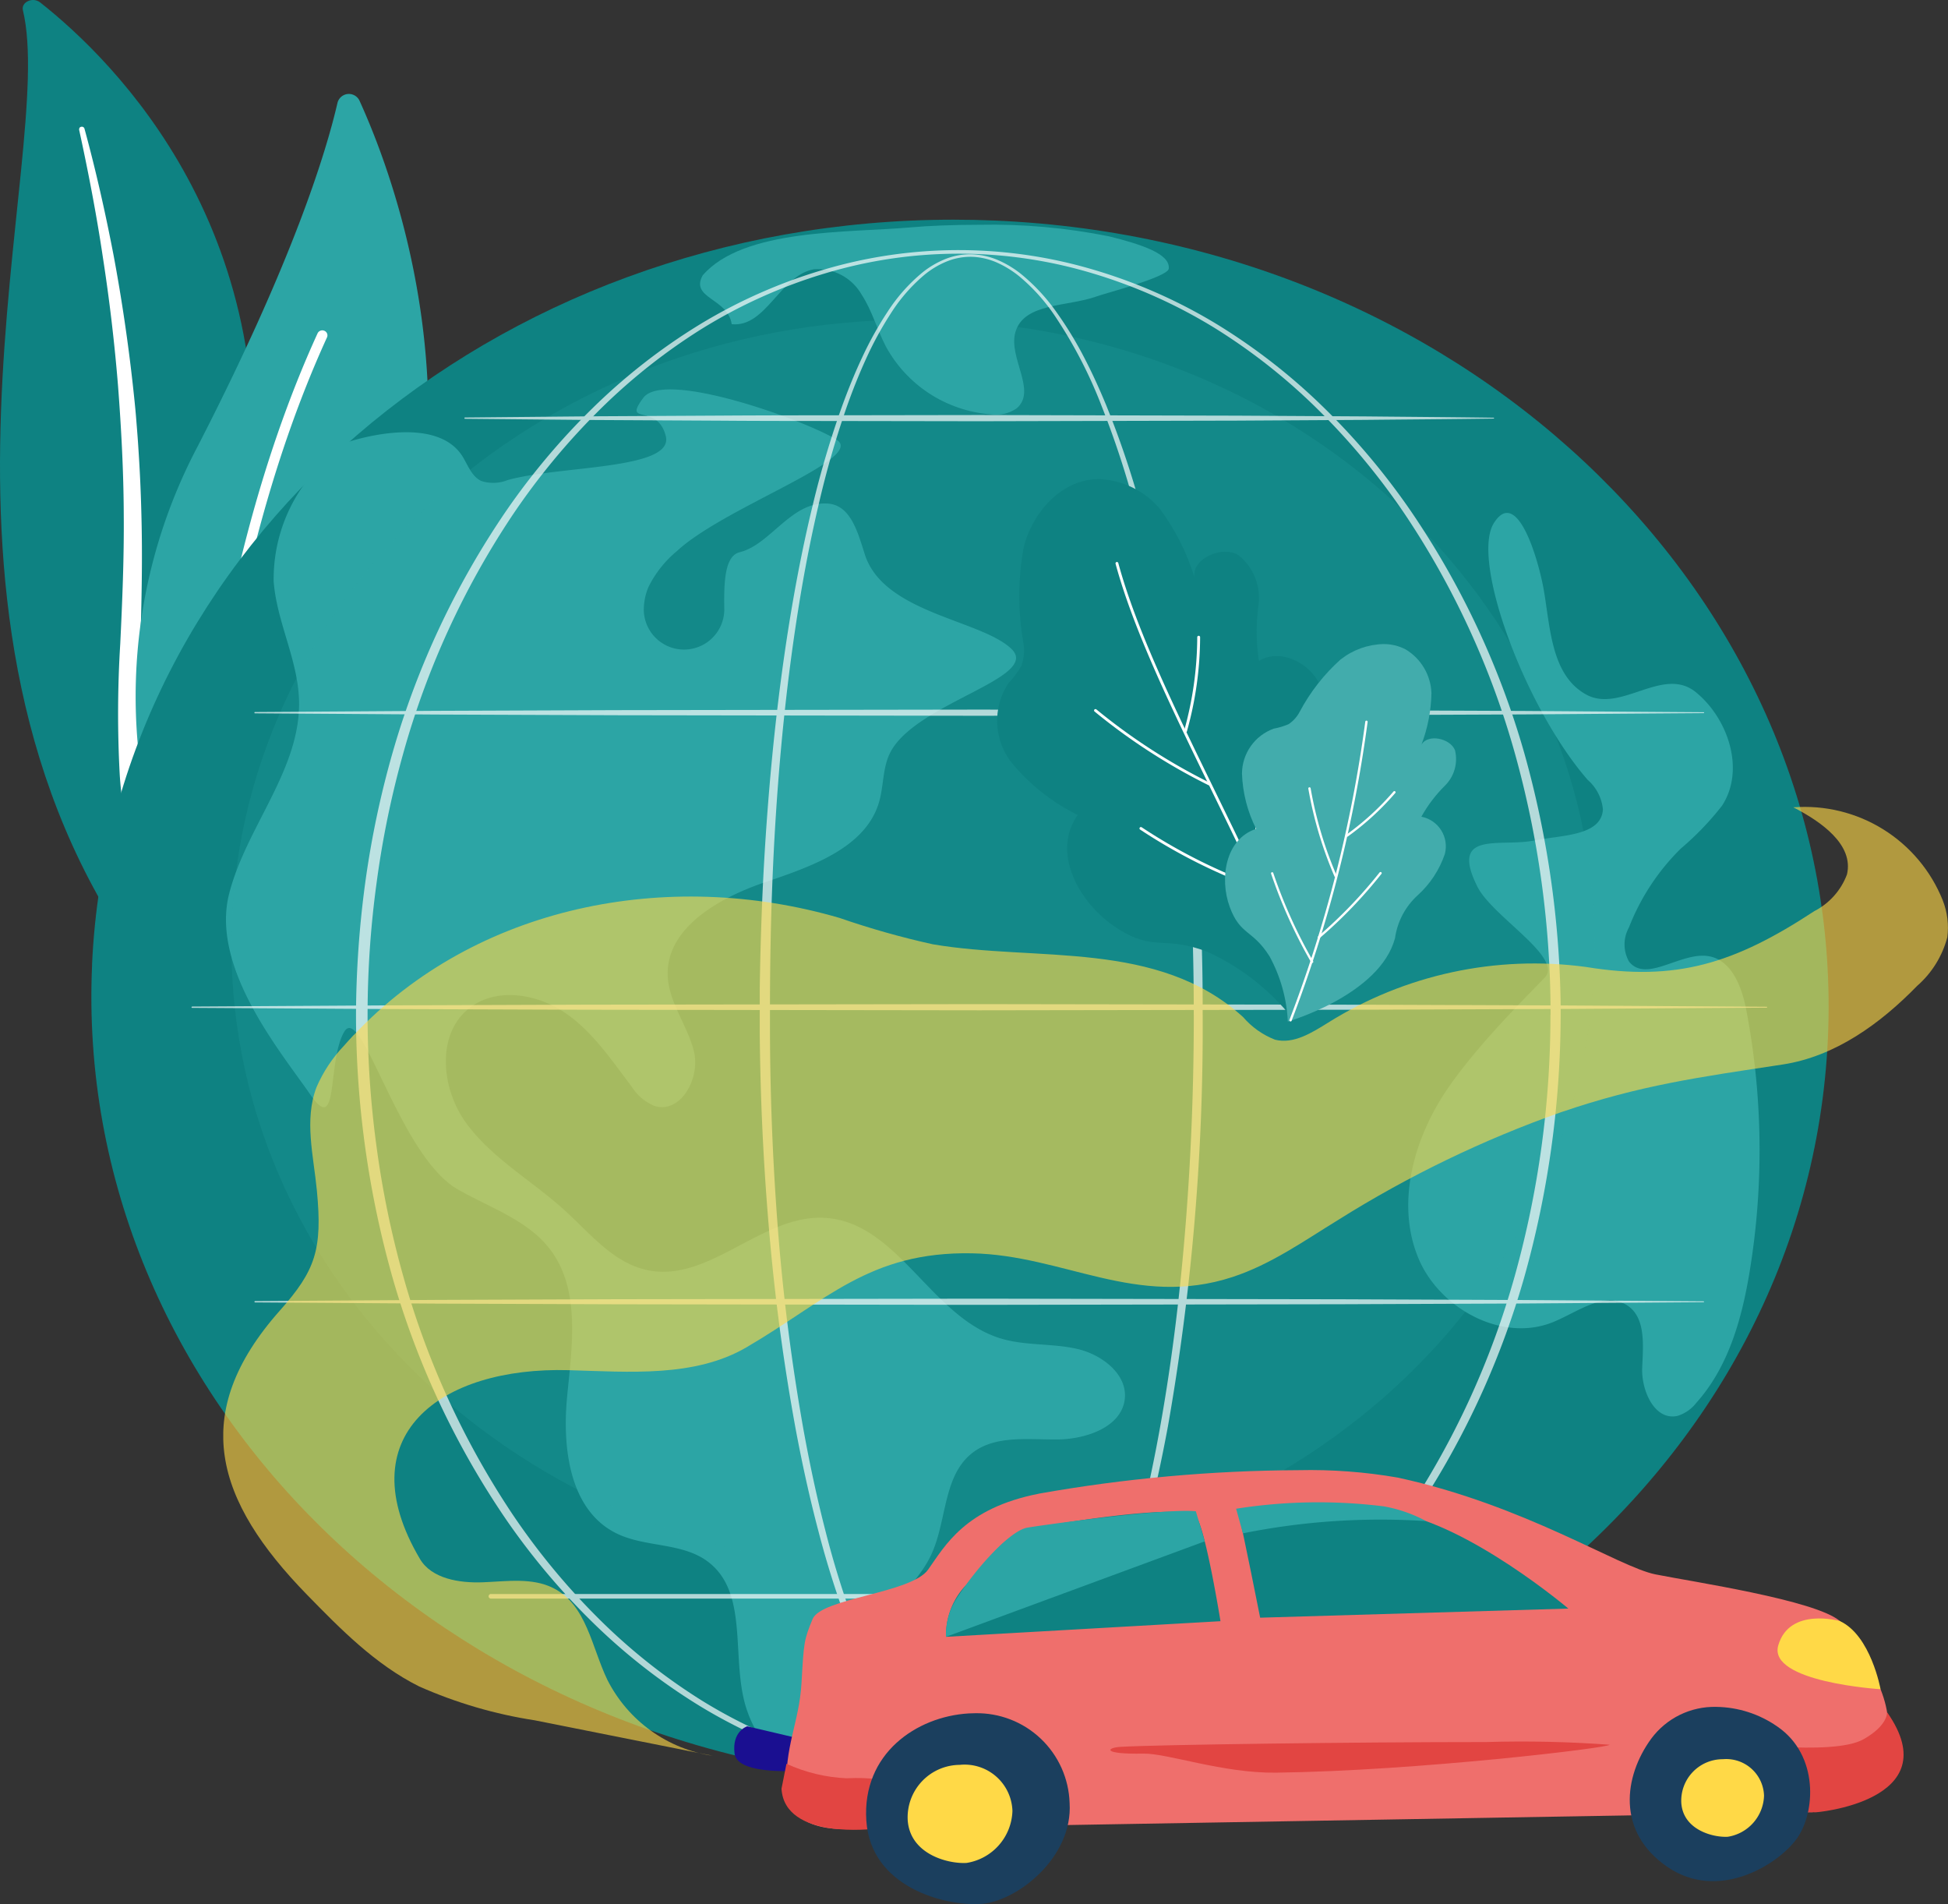 <svg id="Grupo_599458" data-name="Grupo 599458" xmlns="http://www.w3.org/2000/svg" xmlns:xlink="http://www.w3.org/1999/xlink" width="136.099" height="133" viewBox="0 0 136.099 133">
  <rect x="0" y="0" width="136.099" height="133" fill="#333333" stroke="none"/>
  <defs>
    <clipPath id="clip-path">
      <rect id="Rectángulo_54592" data-name="Rectángulo 54592" width="136.099" height="133" fill="none"/>
    </clipPath>
    <clipPath id="clip-path-2">
      <rect id="Rectángulo_54565" data-name="Rectángulo 54565" width="136.1" height="133" fill="none"/>
    </clipPath>
    <clipPath id="clip-path-3">
      <rect id="Rectángulo_54563" data-name="Rectángulo 54563" width="19.06" height="68.999" fill="none"/>
    </clipPath>
    <clipPath id="clip-path-4">
      <rect id="Rectángulo_54564" data-name="Rectángulo 54564" width="9.499" height="40.929" fill="none"/>
    </clipPath>
    <clipPath id="clip-path-5">
      <path id="Trazado_234716" data-name="Trazado 234716" d="M130.6,375.09c-1.362,30.126,24.683,55.705,58.172,57.133s61.743-21.837,63.1-51.963-24.683-55.705-58.172-57.133q-1.469-.063-2.921-.062c-32.2,0-58.861,22.78-60.183,52.025" transform="translate(-130.552 -323.065)" fill="none"/>
    </clipPath>
    <clipPath id="clip-path-7">
      <path id="Trazado_234718" data-name="Trazado 234718" d="M1014.511,330.7c-4.387.385-11.695.074-14.524,3.352-.894,1.617,1.764,1.591,2.028,3.409,2.392.253,3.375-3.409,5.74-3.836a3.538,3.538,0,0,1,3.355,1.8c.725,1.115,1.064,2.423,1.679,3.6a9.137,9.137,0,0,0,7.255,4.728,2.566,2.566,0,0,0,1.883-.414c1.442-1.234-.621-3.551-.085-5.343.612-2.048,3.653-1.737,5.708-2.488.567-.207,4.927-1.337,5-1.921.124-1.036-1.9-1.695-4.161-2.26a41.89,41.89,0,0,0-9.087-.809c-1.856,0-3.561.073-4.789.181" transform="translate(-999.804 -330.517)" fill="#2ca5a5"/>
    </clipPath>
    <clipPath id="clip-path-9">
      <rect id="Rectángulo_54569" data-name="Rectángulo 54569" width="95.256" height="87.376" fill="none"/>
    </clipPath>
    <clipPath id="clip-path-10">
      <rect id="Rectángulo_54577" data-name="Rectángulo 54577" width="110.074" height="106.884" fill="none"/>
    </clipPath>
    <clipPath id="clip-path-11">
      <rect id="Rectángulo_54570" data-name="Rectángulo 54570" width="30.947" height="106.595" fill="none"/>
    </clipPath>
    <clipPath id="clip-path-12">
      <rect id="Rectángulo_54571" data-name="Rectángulo 54571" width="84.169" height="106.884" fill="none"/>
    </clipPath>
    <clipPath id="clip-path-13">
      <rect id="Rectángulo_54572" data-name="Rectángulo 54572" width="101.282" height="0.432" fill="none"/>
    </clipPath>
    <clipPath id="clip-path-14">
      <rect id="Rectángulo_54573" data-name="Rectángulo 54573" width="71.929" height="0.431" fill="none"/>
    </clipPath>
    <clipPath id="clip-path-15">
      <rect id="Rectángulo_54574" data-name="Rectángulo 54574" width="110.074" height="0.432" fill="none"/>
    </clipPath>
    <clipPath id="clip-path-16">
      <rect id="Rectángulo_54575" data-name="Rectángulo 54575" width="101.282" height="0.431" fill="none"/>
    </clipPath>
    <clipPath id="clip-path-17">
      <rect id="Rectángulo_54576" data-name="Rectángulo 54576" width="72.181" height="0.319" fill="none"/>
    </clipPath>
    <clipPath id="clip-path-18">
      <path id="Trazado_234728" data-name="Trazado 234728" d="M1048.7,2540.424c.2,1.58,4.823,1.175,4.823,1.175l.734-1.988-4.672-1.1s-1.089.336-.885,1.916" transform="translate(-1048.679 -2538.507)" fill="none"/>
    </clipPath>
    <linearGradient id="linear-gradient" x1="-11.039" y1="2.227" x2="-11.029" y2="2.227" gradientUnits="objectBoundingBox">
      <stop offset="0" stop-color="#09005d"/>
      <stop offset="1" stop-color="#1a0f91"/>
    </linearGradient>
    <clipPath id="clip-path-19">
      <path id="Trazado_234729" data-name="Trazado 234729" d="M1140.769,2163.7c-5.167,1.015-6.554,3.647-7.734,5.305s-7.462,1.975-8.07,3.454-.61,1.622-.772,4.449-1.218,4.438-1.035,7.569,4.691,2.623,4.691,2.623l66.972-1.152s7.314-2.135,4.761-8.594c-2.2-1.886-1.137-3.3-2.85-4.764s-10.305-2.74-12.881-3.256-9.1-4.833-18-6.76a35.814,35.814,0,0,0-6.933-.518,106.362,106.362,0,0,0-18.148,1.641" transform="translate(-1123.137 -2162.061)" fill="#ef6f6c"/>
    </clipPath>
    <clipPath id="clip-path-20">
      <path id="Trazado_234730" data-name="Trazado 234730" d="M1116.137,2595.492c.211,3.6,6.483,2.8,6.51,2.8,0,0,4.9-3.842-1.973-3.526a11.338,11.338,0,0,1-4.192-1.011Z" transform="translate(-1116.137 -2593.755)" fill="#e24542"/>
    </clipPath>
    <clipPath id="clip-path-21">
      <path id="Trazado_234731" data-name="Trazado 234731" d="M2455.645,2519.687c-2.166,1.218-9.828.131-9.828.131l-.744,4.788,7.2.176c-.167.049,9.428-.729,5.03-6.994,0,0,.09.917-1.657,1.9" transform="translate(-2445.073 -2517.787)" fill="none"/>
    </clipPath>
    <clipPath id="clip-path-22">
      <path id="Trazado_234732" data-name="Trazado 234732" d="M1244.1,2519.3c-3.626.221-7.438,2.8-7.136,7.475s5.486,5.986,7.995,5.833,6.454-3.238,6.208-7.058a6.477,6.477,0,0,0-6.6-6.265q-.23,0-.465.014" transform="translate(-1236.949 -2519.281)" fill="#1b3f5e"/>
    </clipPath>
    <clipPath id="clip-path-23">
      <path id="Trazado_234733" data-name="Trazado 234733" d="M2329.05,2512.285c-1.9,2.611-2.44,6.486,1.13,8.939s7.721-.145,9.038-1.952,1.579-5.836-1.34-7.842a7.627,7.627,0,0,0-4.272-1.379,5.492,5.492,0,0,0-4.556,2.234" transform="translate(-2327.556 -2510.051)" fill="#1b3f5e"/>
    </clipPath>
    <clipPath id="clip-path-25">
      <path id="Trazado_234741" data-name="Trazado 234741" d="M1586.566,2562.079c-.959.058-1.319.527,1.623.471,1.669-.028,5.539,1.377,9.256,1.331,9.819-.122,23.4-1.747,23.3-1.951a84.111,84.111,0,0,0-8.61-.188c-9.3,0-23.124.187-25.569.337" transform="translate(-1585.875 -2561.742)" fill="#e24542"/>
    </clipPath>
    <clipPath id="clip-path-27">
      <rect id="Rectángulo_54586" data-name="Rectángulo 54586" width="120.5" height="66.288" fill="none"/>
    </clipPath>
    <clipPath id="clip-path-28">
      <path id="Trazado_234744" data-name="Trazado 234744" d="M328,1202.5c8.51-9.025,21.9-11.684,33.932-8.171a58.428,58.428,0,0,0,6.508,1.839c7.286,1.238,15.7-.346,21.682,5.085a5.647,5.647,0,0,0,2.23,1.58c1.3.329,2.582-.492,3.714-1.194a27.112,27.112,0,0,1,18-3.889c6.321,1.035,10.383-.235,15.958-3.894a4.755,4.755,0,0,0,2.288-2.567c.488-2.072-1.789-3.685-3.748-4.687A10.394,10.394,0,0,1,439,1193.09a5.2,5.2,0,0,1,.32,2.595,6.816,6.816,0,0,1-2.1,3.383c-2.554,2.622-5.718,4.941-9.422,5.5-5.818.885-9.9,1.429-15.488,3.338a78.325,78.325,0,0,0-15.52,7.5c-2.4,1.47-4.723,3.126-7.419,4.007-6.688,2.185-11.8-1.538-18.191-1.659-7.171-.137-10.179,3.315-15.76,6.569-3.62,2.11-8.173,1.714-12.408,1.594-9.016-.255-15.475,4.6-10.4,13.188.814,1.378,2.745,1.693,4.406,1.628s3.432-.338,4.9.4c2.337,1.168,2.688,4.135,3.79,6.421a9.882,9.882,0,0,0,7.377,5.3l-12.435-2.477a31.86,31.86,0,0,1-8.1-2.372c-3.065-1.532-5.483-4-7.838-6.412-6.366-6.532-8.31-12.61-1.885-19.843,2.488-2.8,2.978-4.252,2.583-8.383-.231-2.421-.9-4.938-.022-7.224a9.825,9.825,0,0,1,1.888-2.859q.352-.4.717-.789" transform="translate(-318.87 -1186.571)" fill="none"/>
    </clipPath>
    <clipPath id="clip-path-29">
      <path id="Trazado_234745" data-name="Trazado 234745" d="M1430.41,704.522c-2.314.321-4.053,2.443-4.638,4.637a18.66,18.66,0,0,0-.049,6.7,3.26,3.26,0,0,1-.133,1.675,6.8,6.8,0,0,1-.922,1.23,4.761,4.761,0,0,0,.238,5.527,14.1,14.1,0,0,0,4.622,3.655c-1.87,2.616.093,6.193,2.741,7.9s3.268.47,6.349,1.669a16.1,16.1,0,0,1,5.567,4.214s5.812-7.594,3.48-13.117c-.994-1.345-.98-3.161-.848-4.84s.33-3.449-.386-4.956-2.744-2.541-4.242-1.633a13.6,13.6,0,0,1-.03-3.921,3.8,3.8,0,0,0-1.406-3.47c-1.13-.693-3.249.24-3.072,1.536a15.852,15.852,0,0,0-2.422-4.778,5.88,5.88,0,0,0-4.238-2.07,4.447,4.447,0,0,0-.611.042" transform="translate(-1423.888 -704.48)" fill="none"/>
    </clipPath>
    <clipPath id="clip-path-31">
      <path id="Trazado_234751" data-name="Trazado 234751" d="M1757.615,948.13a13.261,13.261,0,0,0-2.873,3.669,2.33,2.33,0,0,1-.784.869,4.927,4.927,0,0,1-1.03.308,3.358,3.358,0,0,0-2.217,3.138,9.251,9.251,0,0,0,.991,3.863c-2.141.691-2.58,3.447-1.848,5.448s1.6,1.568,2.787,3.462a10.559,10.559,0,0,1,1.274,4.55s6.426-1.853,7.489-5.827a4.97,4.97,0,0,1,1.589-3,6.881,6.881,0,0,0,1.893-2.883,2.107,2.107,0,0,0-1.642-2.6,9.643,9.643,0,0,1,1.649-2.171,2.6,2.6,0,0,0,.7-2.474c-.328-.834-1.891-1.169-2.344-.385a10.745,10.745,0,0,0,.7-3.6,3.718,3.718,0,0,0-1.808-3.059,3.3,3.3,0,0,0-1.559-.37,5,5,0,0,0-2.964,1.065" transform="translate(-1749.525 -947.065)" fill="#42acac"/>
    </clipPath>
  </defs>
  <g id="Grupo_597766" data-name="Grupo 597766" clip-path="url(#clip-path)">
    <g id="Grupo_597699" data-name="Grupo 597699">
      <g id="Grupo_597698" data-name="Grupo 597698" clip-path="url(#clip-path-2)">
        <path id="Trazado_234712" data-name="Trazado 234712" d="M1.6.718c-.138-.572.69-.952,1.2-.553C7.953,4.222,20.332,16.37,17.247,37.6c-3.871,26.636,2.747,36.356,10.984,42.284,0,0-11.313-2.788-18.43-12.65C-7.674,43.02,4.063,10.887,1.6.718" transform="translate(0 0)" fill="#0e8282"/>
        <g id="Grupo_597694" data-name="Grupo 597694" transform="translate(5.52 8.853)" style="mix-blend-mode: soft-light;isolation: isolate">
          <g id="Grupo_597693" data-name="Grupo 597693">
            <g id="Grupo_597692" data-name="Grupo 597692" clip-path="url(#clip-path-3)">
              <path id="Trazado_234713" data-name="Trazado 234713" d="M112.848,186.565c.645,2.965,1.219,5.94,1.663,8.927q.694,4.478,1.06,8.982c.229,3,.39,6.005.4,9.011.025,3.005-.1,6.008-.245,9.023a79.264,79.264,0,0,0-.037,9.106,26.347,26.347,0,0,0,2.2,9.012c.328.719.673,1.436,1.065,2.128.377.7.79,1.384,1.219,2.063a32.616,32.616,0,0,0,2.923,3.9,36.564,36.564,0,0,0,7.7,6.539.787.787,0,0,0,.974-.108.521.521,0,0,0-.112-.806h0c-.688-.469-1.369-.945-2.023-1.444-.332-.245-.649-.5-.973-.754s-.636-.514-.937-.784a32.805,32.805,0,0,1-3.4-3.392,32.362,32.362,0,0,1-5-7.794,25.811,25.811,0,0,1-1.457-4.247,28.221,28.221,0,0,1-.7-4.4,78.389,78.389,0,0,1-.04-8.986c.091-3.015.158-6.045.076-9.073q-.054-2.271-.205-4.538c-.045-.756-.108-1.511-.169-2.266s-.144-1.508-.226-2.262q-.5-4.52-1.335-9c-.574-2.985-1.241-5.956-2.045-8.9a.19.19,0,0,0-.223-.118.159.159,0,0,0-.142.18" transform="translate(-112.845 -186.38)" fill="#fff"/>
            </g>
          </g>
        </g>
        <path id="Trazado_234714" data-name="Trazado 234714" d="M199.191,196.077a1.317,1.317,0,0,1-2.123-.351,37.4,37.4,0,0,1,.995-32.967c6.618-12.871,8.947-20.461,9.758-23.977a.821.821,0,0,1,1.538-.145c3.5,7.692,12.724,33.857-10.168,57.44" transform="translate(-184.241 -131.603)" fill="#2ca5a5"/>
        <g id="Grupo_597697" data-name="Grupo 597697" transform="translate(13.378 23.076)" style="mix-blend-mode: soft-light;isolation: isolate">
          <g id="Grupo_597696" data-name="Grupo 597696">
            <g id="Grupo_597695" data-name="Grupo 597695" clip-path="url(#clip-path-4)">
              <path id="Trazado_234715" data-name="Trazado 234715" d="M273.9,526.735a.366.366,0,0,1-.069.005.354.354,0,0,1-.354-.355c0-.219.442-22.068,8.811-40.367a.364.364,0,0,1,.475-.177.345.345,0,0,1,.183.461c-8.308,18.166-8.746,39.878-8.749,40.095a.352.352,0,0,1-.3.338" transform="translate(-273.478 -485.811)" fill="#fff"/>
            </g>
          </g>
        </g>
      </g>
    </g>
    <g id="Grupo_597701" data-name="Grupo 597701" transform="translate(6.387 15.346)">
      <g id="Grupo_597700" data-name="Grupo 597700" clip-path="url(#clip-path-5)">
        <path id="Trazado_234758" data-name="Trazado 234758" d="M0,0,165.334,2.278l2.245,161.279L2.245,161.279Z" transform="translate(-54.882 36.544) rotate(-35.089)" fill="#0e8282"/>
      </g>
    </g>
    <g id="Grupo_597703" data-name="Grupo 597703">
      <g id="Grupo_597702" data-name="Grupo 597702" clip-path="url(#clip-path-2)">
        <path id="Trazado_234717" data-name="Trazado 234717" d="M328.252,579.221a11.309,11.309,0,0,0-2.167,6.854c.223,2.825,1.7,5.47,1.771,8.3.128,4.8-3.691,8.824-4.882,13.487-1.331,5.213,3.689,11.152,5.689,14.061s1.141-2.361,2.353-4.415,3.828,8.647,7.913,11c2.192,1.26,4.763,2.1,6.339,4.042,2.3,2.833,1.662,6.865,1.317,10.457s.172,7.969,3.5,9.565c1.962.94,4.455.622,6.225,1.87,3.109,2.191,1.624,6.969,2.855,10.5,1.34,3.842,4,3.893,8.105,4.707s-.518-7.952,1.407-11.015c1.012-1.61,2.557-2.892,3.355-4.612,1.107-2.385.8-5.572,2.942-7.153,1.609-1.185,3.849-.864,5.868-.882s4.476-.868,4.705-2.817c.2-1.729-1.579-3.107-3.323-3.508s-3.6-.21-5.315-.722c-4.9-1.465-7.184-8.121-12.3-8.432-4.373-.266-8.035,4.5-12.332,3.667-2.4-.464-4.035-2.524-5.813-4.15-2.284-2.089-5.119-3.657-6.932-6.143s-2.122-6.461.458-8.195c1.916-1.288,4.639-.765,6.533.555s3.183,3.279,4.573,5.1a3.446,3.446,0,0,0,1.6,1.351c1.849.562,3.2-1.964,2.755-3.795s-1.775-3.442-1.837-5.322c-.11-3.313,3.564-5.416,6.788-6.508s7.023-2.393,7.971-5.578c.335-1.125.247-2.363.758-3.423,1.693-3.515,10.628-5.27,8.492-7.308s-8.914-2.481-10.234-6.586c-.473-1.47-.959-3.412-2.538-3.554-2.572-.231-4.039,2.859-6.2,3.39-1.024.252-1.123,1.941-1.083,4.017a2.813,2.813,0,0,1-5.623.1,4.113,4.113,0,0,1,.327-1.689,7.674,7.674,0,0,1,2-2.516c3.318-3.076,13.218-6.456,11.145-7.765s-12.023-4.923-13.507-2.929.97.306,1.569,2.671-7.36,2.048-11.04,3.072a2.709,2.709,0,0,1-1.851.066c-.636-.3-.9-1.018-1.249-1.616-1.848-3.206-8-1.125-8-1.125a9.9,9.9,0,0,0-3.1,2.927" transform="translate(-306.964 -545.439)" fill="#2ca5a5"/>
      </g>
    </g>
    <g id="Grupo_597705" data-name="Grupo 597705" transform="translate(48.91 15.7)">
      <g id="Grupo_597704" data-name="Grupo 597704" clip-path="url(#clip-path-7)">
        <path id="Trazado_234759" data-name="Trazado 234759" d="M0,0,36.115.361l.25,24.471L.25,24.471Z" transform="translate(-5.401 1.806) rotate(-21.637)" fill="#2ca5a5"/>
      </g>
    </g>
    <g id="Grupo_597734" data-name="Grupo 597734">
      <g id="Grupo_597733" data-name="Grupo 597733" clip-path="url(#clip-path-2)">
        <path id="Trazado_234719" data-name="Trazado 234719" d="M2035.071,807.262a52.161,52.161,0,0,0-.243-18.264c-.308-1.6-1.029-3.517-2.693-3.748-1.925-.267-4.281,1.88-5.486.4a2.429,2.429,0,0,1-.019-2.387,15.766,15.766,0,0,1,3.626-5.518,20.1,20.1,0,0,0,2.873-2.986c1.624-2.458.484-6.049-1.814-7.933s-5.263,1.494-7.679.153-2.491-4.593-2.945-7.259c-.336-1.975-1.835-7.324-3.49-4.719s2.208,12.977,6.555,17.948a3.127,3.127,0,0,1,1.059,2.057c-.106,1.876-2.921,1.792-4.815,2.176-2.344.475-5.937-.744-3.954,3.223,1.046,2.092,6.041,4.955,4.7,6.355s-5.469,5.455-7.405,8.734-2.874,7.363-1.415,10.867,5.851,5.924,9.434,4.448c1.677-.691,3.506-2.127,5.065-1.212,1.412.829,1.2,2.819,1.134,4.419s.88,3.726,2.484,3.35a2.659,2.659,0,0,0,1.3-.91c2.257-2.518,3.186-5.9,3.729-9.194" transform="translate(-1912.826 -718.47)" fill="#2ca5a5"/>
        <g id="Grupo_597708" data-name="Grupo 597708" transform="translate(16.163 22.328)" opacity="0.18">
          <g id="Grupo_597707" data-name="Grupo 597707">
            <g id="Grupo_597706" data-name="Grupo 597706" clip-path="url(#clip-path-9)">
              <path id="Trazado_234720" data-name="Trazado 234720" d="M425.653,513.761c0,24.128-21.324,43.688-47.628,43.688S330.4,537.889,330.4,513.761s21.324-43.688,47.628-43.688,47.628,19.56,47.628,43.688" transform="translate(-330.397 -470.073)" fill="#2ca5a5"/>
            </g>
          </g>
        </g>
        <g id="Grupo_597732" data-name="Grupo 597732" transform="translate(13.38 17.469)" opacity="0.68">
          <g id="Grupo_597731" data-name="Grupo 597731">
            <g id="Grupo_597730" data-name="Grupo 597730" clip-path="url(#clip-path-10)">
              <g id="Grupo_597711" data-name="Grupo 597711" transform="translate(39.701 0.288)" style="mix-blend-mode: soft-light;isolation: isolate">
                <g id="Grupo_597710" data-name="Grupo 597710">
                  <g id="Grupo_597709" data-name="Grupo 597709" clip-path="url(#clip-path-11)">
                    <path id="Trazado_234721" data-name="Trazado 234721" d="M1116.014,426.966a160.717,160.717,0,0,1-2.433,28.765c-.441,2.371-.952,4.73-1.562,7.067a66.618,66.618,0,0,1-2.182,6.915,32.346,32.346,0,0,1-3.256,6.515A13.092,13.092,0,0,1,1104.14,479a6.979,6.979,0,0,1-1.6,1,4.889,4.889,0,0,1-1.86.427,4.81,4.81,0,0,1-1.88-.336,6.578,6.578,0,0,1-1.632-.945,12.457,12.457,0,0,1-2.494-2.725,24.878,24.878,0,0,1-1.844-3.158c-.54-1.089-1.021-2.2-1.459-3.334a65.115,65.115,0,0,1-2.205-6.908c-.616-2.335-1.132-4.694-1.577-7.064a143.946,143.946,0,0,1-1.9-14.328q-.606-7.2-.627-14.433c-.011-2.408.052-4.816.139-7.222s.225-4.811.406-7.212c.363-4.8.907-9.594,1.717-14.346.407-2.376.881-4.741,1.452-7.086a66.656,66.656,0,0,1,2.065-6.944c.415-1.136.869-2.26,1.387-3.358a24.3,24.3,0,0,1,1.776-3.185,11.965,11.965,0,0,1,2.441-2.745,6.276,6.276,0,0,1,1.613-.94,4.666,4.666,0,0,1,1.854-.321,5.028,5.028,0,0,1,1.832.418,7.211,7.211,0,0,1,1.593.967,13.367,13.367,0,0,1,2.494,2.7,25.658,25.658,0,0,1,1.9,3.119c.562,1.077,1.063,2.182,1.526,3.3a64.552,64.552,0,0,1,2.343,6.86c.66,2.323,1.218,4.672,1.7,7.034a147.185,147.185,0,0,1,2.712,28.736m-.622,0c.008-4.8-.182-9.6-.594-14.384a134.558,134.558,0,0,0-1.943-14.268c-.458-2.358-.992-4.7-1.627-7.02a64.092,64.092,0,0,0-2.266-6.845,31.875,31.875,0,0,0-3.33-6.4,13.124,13.124,0,0,0-2.425-2.674,6.979,6.979,0,0,0-1.537-.953,4.728,4.728,0,0,0-1.757-.415,4.431,4.431,0,0,0-1.773.322,6.057,6.057,0,0,0-1.55.923,11.735,11.735,0,0,0-2.367,2.714,24.058,24.058,0,0,0-1.727,3.167c-.5,1.093-.943,2.213-1.345,3.346a66.24,66.24,0,0,0-1.988,6.927c-.546,2.34-1,4.7-1.379,7.071-.762,4.743-1.259,9.524-1.575,14.315s-.434,9.594-.425,14.394q-.015,7.2.528,14.387a143.349,143.349,0,0,0,1.8,14.286c.427,2.363.925,4.714,1.522,7.041a64.658,64.658,0,0,0,2.144,6.877c.427,1.123.9,2.231,1.422,3.311a24.5,24.5,0,0,0,1.795,3.122,12.106,12.106,0,0,0,2.4,2.663,6.228,6.228,0,0,0,1.54.906,4.376,4.376,0,0,0,1.744.321,4.542,4.542,0,0,0,1.727-.409,6.628,6.628,0,0,0,1.508-.96,12.744,12.744,0,0,0,2.353-2.708,31.967,31.967,0,0,0,3.169-6.457,66.137,66.137,0,0,0,2.12-6.884c.59-2.328,1.083-4.68,1.505-7.044.845-4.728,1.409-9.5,1.783-14.288s.553-9.587.551-14.388" transform="translate(-1085.068 -373.83)" fill="#fff"/>
                  </g>
                </g>
              </g>
              <g id="Grupo_597714" data-name="Grupo 597714" transform="translate(11.489)" style="mix-blend-mode: soft-light;isolation: isolate">
                <g id="Grupo_597713" data-name="Grupo 597713">
                  <g id="Grupo_597712" data-name="Grupo 597712" clip-path="url(#clip-path-12)">
                    <path id="Trazado_234722" data-name="Trazado 234722" d="M592.546,421.181a68.233,68.233,0,0,1-2.558,18.371,58.374,58.374,0,0,1-7.9,16.85,48.83,48.83,0,0,1-6.041,7.193,42.148,42.148,0,0,1-7.438,5.822,36.388,36.388,0,0,1-8.682,3.857,33.332,33.332,0,0,1-18.878.007,36.4,36.4,0,0,1-8.688-3.852,42.193,42.193,0,0,1-7.447-5.818,48.88,48.88,0,0,1-6.05-7.191,58.446,58.446,0,0,1-7.921-16.856,67.561,67.561,0,0,1-2.563-18.383,70.82,70.82,0,0,1,.651-9.274,65.072,65.072,0,0,1,1.923-9.105,58.43,58.43,0,0,1,7.93-16.846,48.843,48.843,0,0,1,6.051-7.185,42.065,42.065,0,0,1,7.445-5.809,36.524,36.524,0,0,1,8.682-3.839,33.136,33.136,0,0,1,18.854.006,36.5,36.5,0,0,1,8.676,3.845,42.037,42.037,0,0,1,7.436,5.813,48.786,48.786,0,0,1,6.041,7.186,58.349,58.349,0,0,1,7.913,16.841,68.235,68.235,0,0,1,2.569,18.368m-.713,0a67.583,67.583,0,0,0-2.471-18.2,58.122,58.122,0,0,0-7.69-16.753,48.349,48.349,0,0,0-5.925-7.175,41.176,41.176,0,0,0-7.325-5.823,35.9,35.9,0,0,0-8.588-3.851,32.435,32.435,0,0,0-18.694.006,35.881,35.881,0,0,0-8.582,3.856,41.144,41.144,0,0,0-7.317,5.827,48.327,48.327,0,0,0-5.915,7.176,58.045,58.045,0,0,0-7.673,16.747,65.491,65.491,0,0,0-1.846,9.016,67.941,67.941,0,0,0,0,18.347,65.464,65.464,0,0,0,1.852,9.014,58.024,58.024,0,0,0,7.682,16.737,48.294,48.294,0,0,0,5.915,7.169,41.037,41.037,0,0,0,7.315,5.818,36,36,0,0,0,8.576,3.844,32.244,32.244,0,0,0,18.669.007A36.011,36.011,0,0,0,568.4,469.1a41.063,41.063,0,0,0,7.324-5.814,48.32,48.32,0,0,0,5.925-7.168,58.1,58.1,0,0,0,7.7-16.743,67.589,67.589,0,0,0,2.481-18.2" transform="translate(-508.377 -367.756)" fill="#fff"/>
                  </g>
                </g>
              </g>
              <g id="Grupo_597717" data-name="Grupo 597717" transform="translate(4.396 32.097)" style="mix-blend-mode: soft-light;isolation: isolate">
                <g id="Grupo_597716" data-name="Grupo 597716">
                  <g id="Grupo_597715" data-name="Grupo 597715" clip-path="url(#clip-path-13)">
                    <path id="Trazado_234723" data-name="Trazado 234723" d="M363.426,1043.652l12.65-.084,12.651-.048,25.3-.038,25.3.042,12.65.052,12.651.091a.031.031,0,1,1,0,.061l-12.651.091-12.65.052-25.3.042-25.3-.038-12.651-.048-12.65-.084a.046.046,0,1,1,0-.091" transform="translate(-363.379 -1043.482)" fill="#fff"/>
                  </g>
                </g>
              </g>
              <g id="Grupo_597720" data-name="Grupo 597720" transform="translate(19.072 11.523)" style="mix-blend-mode: soft-light;isolation: isolate">
                <g id="Grupo_597719" data-name="Grupo 597719">
                  <g id="Grupo_597718" data-name="Grupo 597718" clip-path="url(#clip-path-14)">
                    <path id="Trazado_234724" data-name="Trazado 234724" d="M663.434,610.521l8.982-.084,8.981-.048c2.994-.02,5.988-.018,8.981-.024l8.981-.014,17.963.042,8.981.052c2.994.031,5.988.049,8.982.091a.031.031,0,1,1,0,.061c-2.994.042-5.988.06-8.982.091l-8.981.052-17.963.042-8.981-.014c-2.994-.006-5.988,0-8.981-.024l-8.981-.048-8.982-.084a.046.046,0,1,1,0-.091" transform="translate(-663.388 -610.351)" fill="#fff"/>
                  </g>
                </g>
              </g>
              <g id="Grupo_597723" data-name="Grupo 597723" transform="translate(0 52.67)" style="mix-blend-mode: soft-light;isolation: isolate">
                <g id="Grupo_597722" data-name="Grupo 597722">
                  <g id="Grupo_597721" data-name="Grupo 597721" clip-path="url(#clip-path-15)">
                    <path id="Trazado_234725" data-name="Trazado 234725" d="M273.557,1476.783l13.75-.084,13.749-.048,27.5-.038,27.5.042,13.75.052,13.749.091a.031.031,0,1,1,0,.061l-13.749.091-13.75.052-27.5.042-27.5-.038-13.749-.048-13.75-.084a.045.045,0,1,1,0-.091" transform="translate(-273.511 -1476.613)" fill="#fff"/>
                  </g>
                </g>
              </g>
              <g id="Grupo_597726" data-name="Grupo 597726" transform="translate(4.396 73.244)" style="mix-blend-mode: soft-light;isolation: isolate">
                <g id="Grupo_597725" data-name="Grupo 597725">
                  <g id="Grupo_597724" data-name="Grupo 597724" clip-path="url(#clip-path-16)">
                    <path id="Trazado_234726" data-name="Trazado 234726" d="M363.426,1909.915l12.65-.084,12.651-.048,25.3-.038,25.3.042,12.65.052,12.651.091a.032.032,0,0,1,.031.031.031.031,0,0,1-.031.03l-12.651.091-12.65.052-25.3.042-25.3-.038-12.651-.048-12.65-.084a.045.045,0,1,1,0-.091" transform="translate(-363.379 -1909.745)" fill="#fff"/>
                  </g>
                </g>
              </g>
              <g id="Grupo_597729" data-name="Grupo 597729" transform="translate(20.765 93.874)" style="mix-blend-mode: soft-light;isolation: isolate">
                <g id="Grupo_597728" data-name="Grupo 597728">
                  <g id="Grupo_597727" data-name="Grupo 597727" clip-path="url(#clip-path-17)">
                    <path id="Trazado_234727" data-name="Trazado 234727" d="M769.994,2344.375H698.142a.16.16,0,1,1,0-.319h71.852a.16.16,0,1,1,0,.319" transform="translate(-697.978 -2344.056)" fill="#fff"/>
                  </g>
                </g>
              </g>
            </g>
          </g>
        </g>
      </g>
    </g>
    <g id="Grupo_597736" data-name="Grupo 597736" transform="translate(51.301 120.579)">
      <g id="Grupo_597735" data-name="Grupo 597735" clip-path="url(#clip-path-18)">
        <path id="Trazado_234765" data-name="Trazado 234765" d="M0,0,4.55.027l.036,6.357L.036,6.357Z" transform="translate(-0.884 3.357) rotate(-78.471)" fill="url(#linear-gradient)"/>
      </g>
    </g>
    <g id="Grupo_597738" data-name="Grupo 597738" transform="translate(54.943 102.698)">
      <g id="Grupo_597737" data-name="Grupo 597737" clip-path="url(#clip-path-19)">
        <path id="Trazado_234761" data-name="Trazado 234761" d="M0,0,67.394.958l1.1,78.221L1.1,78.221Z" transform="translate(-12.811 16.292) rotate(-52.989)" fill="#ef6f6c"/>
      </g>
    </g>
    <g id="Grupo_597740" data-name="Grupo 597740" transform="translate(54.601 123.203)">
      <g id="Grupo_597739" data-name="Grupo 597739" clip-path="url(#clip-path-20)">
        <path id="Trazado_234766" data-name="Trazado 234766" d="M0,0,6.1-.029,6.039,11.742l-6.1.029Z" transform="translate(-0.342 5.315) rotate(-86.424)" fill="#e24542"/>
      </g>
    </g>
    <g id="Grupo_597742" data-name="Grupo 597742" transform="translate(119.611 119.595)">
      <g id="Grupo_597741" data-name="Grupo 597741" clip-path="url(#clip-path-21)">
        <path id="Trazado_234767" data-name="Trazado 234767" d="M0,0,8.157-.039l-.089,17.1L-.089,17.1Z" transform="matrix(0.062, -0.998, 0.998, 0.062, -0.452, 7.015)" fill="#e24542"/>
      </g>
    </g>
    <g id="Grupo_597744" data-name="Grupo 597744" transform="translate(60.511 119.666)">
      <g id="Grupo_597743" data-name="Grupo 597743" clip-path="url(#clip-path-22)">
        <path id="Trazado_234762" data-name="Trazado 234762" d="M0,0,18.635.224l.229,19.336L.229,19.336Z" transform="matrix(0.455, -0.89, 0.89, 0.455, -5.912, 10.68)" fill="#1b3f5e"/>
      </g>
    </g>
    <g id="Grupo_597746" data-name="Grupo 597746" transform="translate(113.862 119.227)">
      <g id="Grupo_597745" data-name="Grupo 597745" clip-path="url(#clip-path-23)">
        <path id="Trazado_234763" data-name="Trazado 234763" d="M0,0,18.583.2l.2,18.145L.2,18.145Z" transform="matrix(0.913, -0.407, 0.407, 0.913, -6.166, 2.26)" fill="#1b3f5e"/>
      </g>
    </g>
    <g id="Grupo_597748" data-name="Grupo 597748">
      <g id="Grupo_597747" data-name="Grupo 597747" clip-path="url(#clip-path-2)">
        <path id="Trazado_234734" data-name="Trazado 234734" d="M1299.928,2595.1a3.344,3.344,0,0,1,3.64,3.219,3.8,3.8,0,0,1-3.2,3.635c-1.292.079-3.963-.6-4.118-3a3.668,3.668,0,0,1,3.675-3.85" transform="translate(-1232.833 -2471.827)" fill="#ffd947"/>
        <path id="Trazado_234735" data-name="Trazado 234735" d="M2403.982,2586.867a2.643,2.643,0,0,1,2.876,2.544,3,3,0,0,1-2.527,2.873c-1.021.062-3.132-.472-3.254-2.374a2.9,2.9,0,0,1,2.9-3.043" transform="translate(-2283.612 -2463.985)" fill="#ffd947"/>
        <path id="Trazado_234736" data-name="Trazado 234736" d="M1350.933,2231.868a5.021,5.021,0,0,1,1.457-3.68c1.716-2.049,2.714-3.4,4.065-3.772s11.275-1.962,11.956-.949,1.692,7.31,1.692,7.31Z" transform="translate(-1284.833 -2117.535)" fill="#0e8282"/>
        <path id="Trazado_234737" data-name="Trazado 234737" d="M1356.621,2222.99c1.112-.189,9.557-1.358,11.751-1.14l.623,2.1-18.08,6.669a4.636,4.636,0,0,1,.753-2.694c1.472-2.268,3.791-4.763,4.953-4.935" transform="translate(-1284.823 -2116.286)" fill="#2ca5a5"/>
        <path id="Trazado_234738" data-name="Trazado 234738" d="M1769.3,2214.937c.308,1.214,1.483,7.142,1.483,7.142l21.532-.637s-6.949-5.887-12.193-6.714-11.015-.432-10.822.209" transform="translate(-1682.741 -2109.082)" fill="#0e8282"/>
        <path id="Trazado_234739" data-name="Trazado 234739" d="M1775.7,2209.381a37.037,37.037,0,0,0-10.267.172l.475,1.719a48.618,48.618,0,0,1,12.8-.854,9.78,9.78,0,0,0-3-1.038" transform="translate(-1679.071 -2104.167)" fill="#2ca5a5"/>
      </g>
    </g>
    <g id="Grupo_597750" data-name="Grupo 597750" transform="translate(77.58 121.683)">
      <g id="Grupo_597749" data-name="Grupo 597749" clip-path="url(#clip-path-25)">
        <path id="Trazado_234740" data-name="Trazado 234740" d="M1603.519,2374.849l-32.57,9.44-3.622-10.142,32.571-9.44Z" transform="translate(-1568.233 -2374.067)" fill="#e24542"/>
      </g>
    </g>
    <g id="Grupo_597757" data-name="Grupo 597757">
      <g id="Grupo_597756" data-name="Grupo 597756" clip-path="url(#clip-path-2)">
        <path id="Trazado_234742" data-name="Trazado 234742" d="M2543.075,2380.193s-3.518-1-4.3,1.7c-.743,2.573,7.148,3.063,7.148,3.063s-.681-3.773-2.85-4.764" transform="translate(-2414.535 -2266.962)" fill="#ffd947"/>
        <g id="Grupo_597755" data-name="Grupo 597755" transform="translate(15.599 56.362)" opacity="0.62">
          <g id="Grupo_597754" data-name="Grupo 597754">
            <g id="Grupo_597753" data-name="Grupo 597753" clip-path="url(#clip-path-27)">
              <g id="Grupo_597752" data-name="Grupo 597752" transform="translate(0 0)">
                <g id="Grupo_597751" data-name="Grupo 597751" clip-path="url(#clip-path-28)">
                  <path id="Trazado_234743" data-name="Trazado 234743" d="M-434.848,47.725l106.555-85.372,85.318,96.871L-349.53,144.6Z" transform="translate(397.977 -20.503)" fill="#ffd947"/>
                </g>
              </g>
            </g>
          </g>
        </g>
      </g>
    </g>
    <g id="Grupo_597759" data-name="Grupo 597759" transform="translate(69.656 33.463)">
      <g id="Grupo_597758" data-name="Grupo 597758" clip-path="url(#clip-path-29)">
        <path id="Trazado_234768" data-name="Trazado 234768" d="M0,0,39.322-.225l-.184,29.653-39.322.225Z" transform="translate(-3.302 37.042) rotate(-85.724)" fill="#0e8282"/>
      </g>
    </g>
    <g id="Grupo_597761" data-name="Grupo 597761">
      <g id="Grupo_597760" data-name="Grupo 597760" clip-path="url(#clip-path-2)">
        <path id="Trazado_234746" data-name="Trazado 234746" d="M1606.106,856.036a.1.1,0,0,1-.093-.063c-1.594-4.278-3.852-8.906-6.037-13.381-2.855-5.85-5.552-11.375-6.827-16.081a.1.1,0,0,1,.07-.117.1.1,0,0,1,.121.068c1.27,4.688,3.963,10.206,6.814,16.048,2.186,4.479,4.447,9.112,6.044,13.4a.1.1,0,0,1-.059.123.1.1,0,0,1-.034.006" transform="translate(-1515.21 -787.136)" fill="#fff"/>
        <path id="Trazado_234747" data-name="Trazado 234747" d="M1570.568,1048.058a.1.1,0,0,1-.042-.009,41.856,41.856,0,0,1-7.958-5.145.094.094,0,0,1-.012-.135.1.1,0,0,1,.139-.012,41.65,41.65,0,0,0,7.915,5.119.1.1,0,0,1,.047.128.1.1,0,0,1-.089.055" transform="translate(-1486.095 -993.204)" fill="#fff"/>
        <path id="Trazado_234748" data-name="Trazado 234748" d="M1691.215,941.642a.1.1,0,0,1-.027,0,.1.1,0,0,1-.068-.119,24.458,24.458,0,0,0,.915-6.525.1.1,0,0,1,.1-.1.1.1,0,0,1,.1.093,24.661,24.661,0,0,1-.922,6.584.1.1,0,0,1-.1.07" transform="translate(-1608.388 -890.488)" fill="#fff"/>
        <path id="Trazado_234749" data-name="Trazado 234749" d="M1635.82,1220.573a.1.1,0,0,1-.032-.005,38.854,38.854,0,0,1-8.36-4.178.094.094,0,0,1-.023-.134.1.1,0,0,1,.138-.023,38.65,38.65,0,0,0,8.311,4.153.1.1,0,0,1,.061.122.1.1,0,0,1-.093.064" transform="translate(-1547.775 -1158.445)" fill="#fff"/>
        <path id="Trazado_234750" data-name="Trazado 234750" d="M1786.544,1094.787h-.016a.1.1,0,0,1-.082-.11,45.135,45.135,0,0,0,.453-8.867.1.1,0,0,1,.092-.1.1.1,0,0,1,.105.09,45.333,45.333,0,0,1-.456,8.91.1.1,0,0,1-.1.081" transform="translate(-1699.053 -1034.135)" fill="#fff"/>
      </g>
    </g>
    <g id="Grupo_597763" data-name="Grupo 597763" transform="translate(85.586 44.986)">
      <g id="Grupo_597762" data-name="Grupo 597762" clip-path="url(#clip-path-31)">
        <path id="Trazado_234764" data-name="Trazado 234764" d="M0,0,30.985.453,31.424,30.6.439,30.144Z" transform="matrix(0.659, -0.753, 0.753, 0.659, -13.863, 14.936)" fill="#42acac"/>
      </g>
    </g>
    <g id="Grupo_597765" data-name="Grupo 597765">
      <g id="Grupo_597764" data-name="Grupo 597764" clip-path="url(#clip-path-2)">
        <path id="Trazado_234752" data-name="Trazado 234752" d="M1841.545,1080.575a.086.086,0,0,1-.029,0,.079.079,0,0,1-.049-.1,92.522,92.522,0,0,0,5.3-20.839.081.081,0,0,1,.092-.069.08.08,0,0,1,.071.089,92.63,92.63,0,0,1-5.31,20.874.082.082,0,0,1-.077.052" transform="translate(-1751.38 -1009.23)" fill="#fff"/>
        <path id="Trazado_234753" data-name="Trazado 234753" d="M1870.423,1164.024a.083.083,0,0,1-.075-.047,27.277,27.277,0,0,1-1.83-6.138.08.08,0,0,1,.067-.092.082.082,0,0,1,.095.065,27.093,27.093,0,0,0,1.817,6.1.079.079,0,0,1-.041.106.084.084,0,0,1-.034.007" transform="translate(-1777.111 -1102.753)" fill="#fff"/>
        <path id="Trazado_234754" data-name="Trazado 234754" d="M1922.343,1166.545a.082.082,0,0,1-.067-.033.078.078,0,0,1,.019-.112,18.86,18.86,0,0,0,3.288-3.012.084.084,0,0,1,.115-.013.078.078,0,0,1,.014.112,19.042,19.042,0,0,1-3.321,3.043.084.084,0,0,1-.048.015" transform="translate(-1828.226 -1108.099)" fill="#fff"/>
        <path id="Trazado_234755" data-name="Trazado 234755" d="M1818.1,1288.928a.083.083,0,0,1-.071-.039,34.819,34.819,0,0,1-2.8-6.194.079.079,0,0,1,.053-.1.082.082,0,0,1,.1.052,34.639,34.639,0,0,0,2.784,6.161.079.079,0,0,1-.029.109.081.081,0,0,1-.042.011" transform="translate(-1726.423 -1221.667)" fill="#fff"/>
        <path id="Trazado_234756" data-name="Trazado 234756" d="M1882.072,1286.93a.083.083,0,0,1-.062-.027.078.078,0,0,1,.009-.112,32.4,32.4,0,0,0,4.291-4.462.084.084,0,0,1,.115-.017.079.079,0,0,1,.017.112,32.532,32.532,0,0,1-4.316,4.488.083.083,0,0,1-.054.019" transform="translate(-1789.924 -1221.387)" fill="#fff"/>
      </g>
    </g>
  </g>
</svg>
